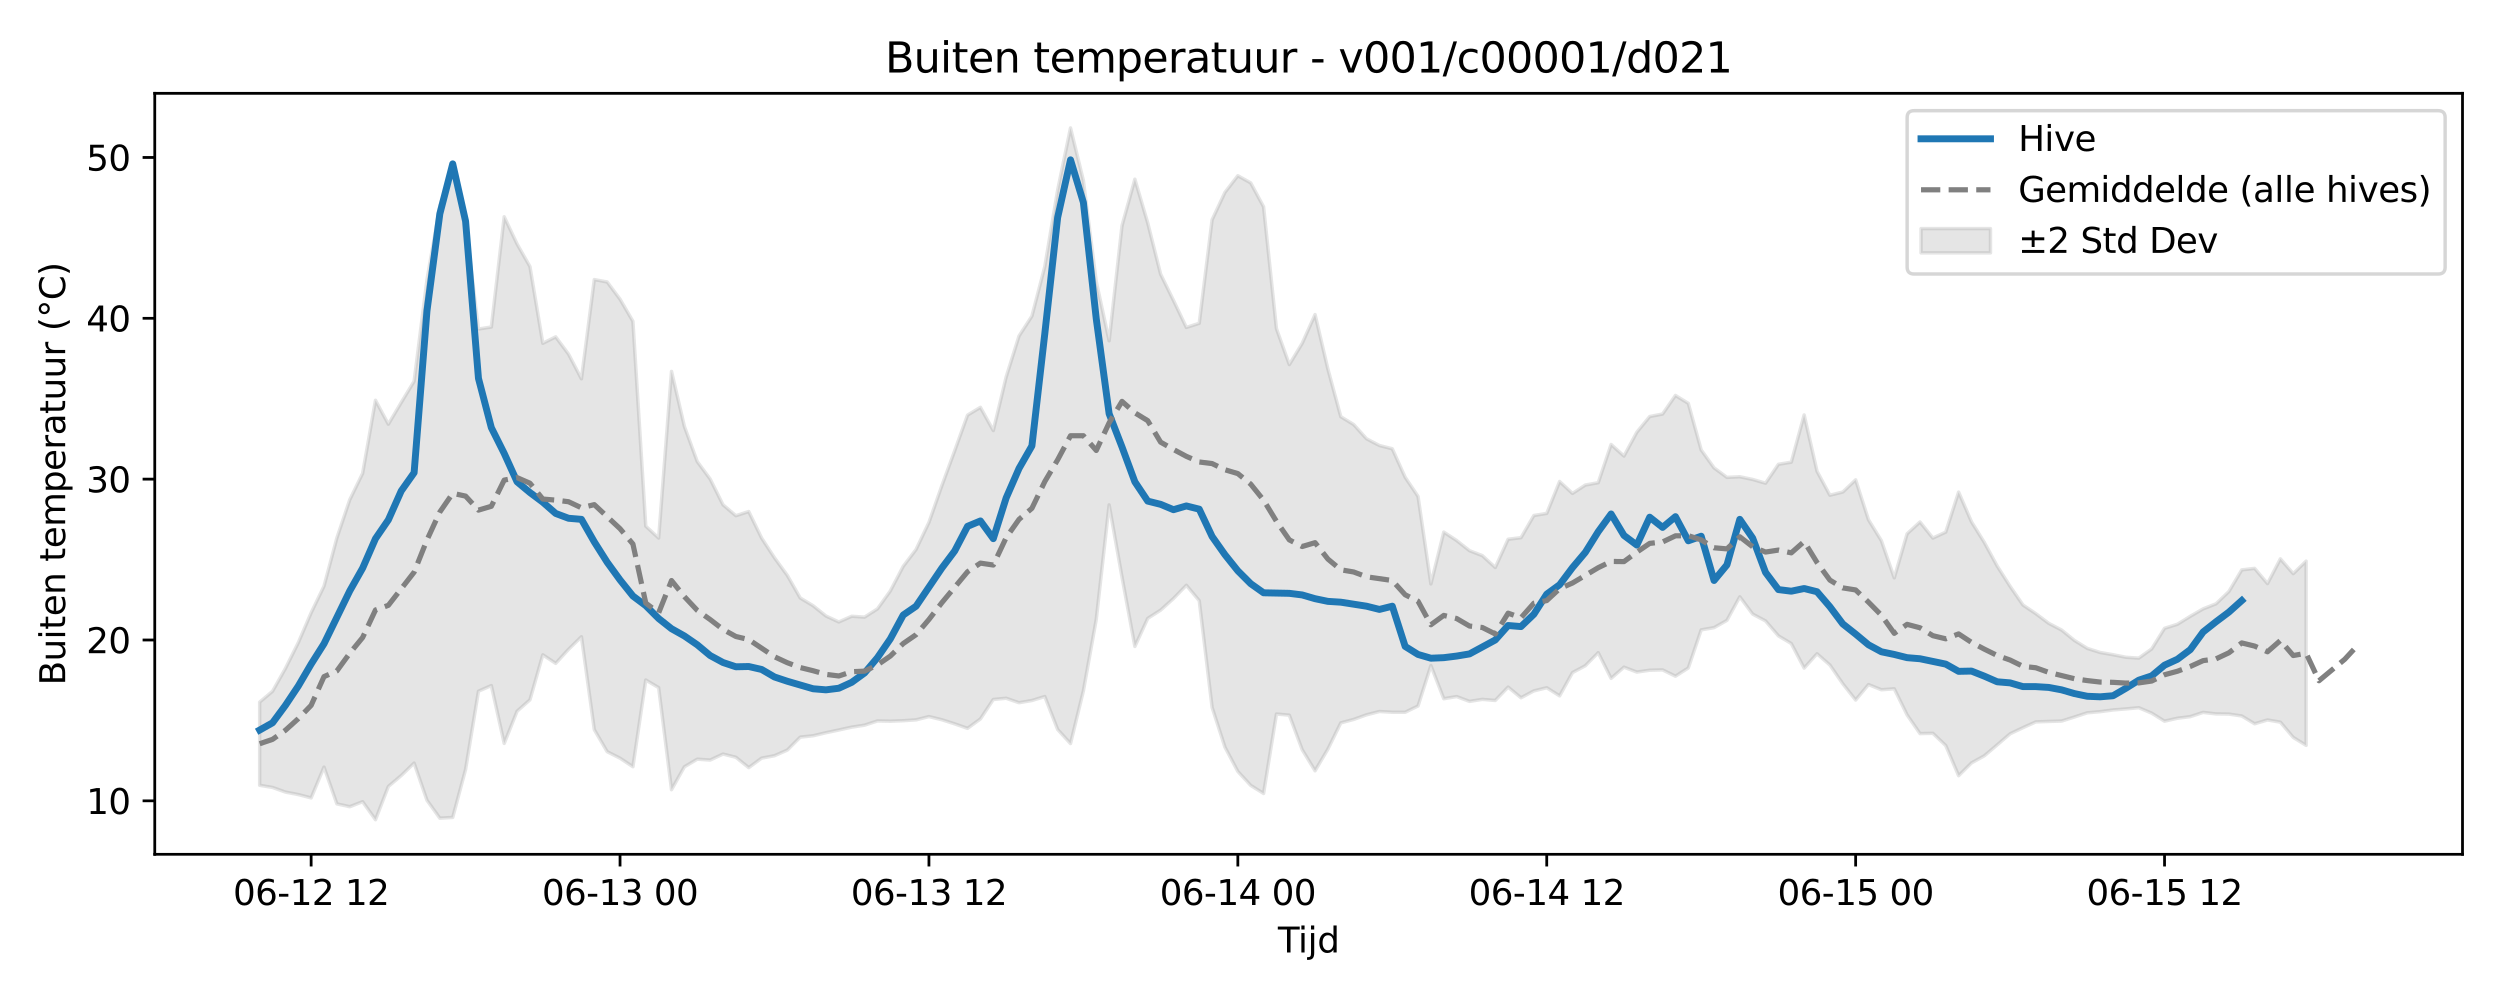 <?xml version="1.0" encoding="utf-8" standalone="no"?>
<!DOCTYPE svg PUBLIC "-//W3C//DTD SVG 1.1//EN"
  "http://www.w3.org/Graphics/SVG/1.1/DTD/svg11.dtd">
<svg xmlns:xlink="http://www.w3.org/1999/xlink" width="720pt" height="288pt" viewBox="0 0 720 288" xmlns="http://www.w3.org/2000/svg" version="1.1">
 <defs>
  <style type="text/css">*{stroke-linejoin: round; stroke-linecap: butt}</style>
 </defs>
 <g id="figure_1">
  <g id="patch_1">
   <path d="M 0 288 
L 720 288 
L 720 0 
L 0 0 
z
" style="fill: #ffffff"/>
  </g>
  <g id="axes_1">
   <g id="patch_2">
    <path d="M 44.57 246.04 
L 709.2 246.04 
L 709.2 26.88 
L 44.57 26.88 
z
" style="fill: #ffffff"/>
   </g>
   <g id="FillBetweenPolyCollection_1">
    <defs>
     <path id="m4a2097f578" d="M 74.78 -85.784 
L 74.78 -61.833 
L 78.487 -61.216 
L 82.194 -59.883 
L 85.901 -59.168 
L 89.608 -58.2 
L 93.314 -67.07 
L 97.021 -56.483 
L 100.728 -55.67 
L 104.435 -57.111 
L 108.142 -51.922 
L 111.848 -61.505 
L 115.555 -64.643 
L 119.262 -68.231 
L 122.969 -57.511 
L 126.676 -52.359 
L 130.383 -52.576 
L 134.089 -66.403 
L 137.796 -88.925 
L 141.503 -90.558 
L 145.21 -73.893 
L 148.917 -83.164 
L 152.623 -86.451 
L 156.33 -99.415 
L 160.037 -96.946 
L 163.744 -100.994 
L 167.451 -104.618 
L 171.157 -77.853 
L 174.864 -71.514 
L 178.571 -69.641 
L 182.278 -67.181 
L 185.985 -92.158 
L 189.691 -89.955 
L 193.398 -60.562 
L 197.105 -67.152 
L 200.812 -69.357 
L 204.519 -69.097 
L 208.225 -70.831 
L 211.932 -69.904 
L 215.639 -66.919 
L 219.346 -69.655 
L 223.053 -70.347 
L 226.759 -71.986 
L 230.466 -75.708 
L 234.173 -76.102 
L 237.88 -76.973 
L 241.587 -77.762 
L 245.293 -78.579 
L 249 -79.149 
L 252.707 -80.369 
L 256.414 -80.294 
L 260.121 -80.433 
L 263.827 -80.681 
L 267.534 -81.624 
L 271.241 -80.72 
L 274.948 -79.532 
L 278.655 -78.229 
L 282.361 -80.953 
L 286.068 -86.542 
L 289.775 -86.902 
L 293.482 -85.616 
L 297.189 -86.25 
L 300.896 -87.398 
L 304.602 -77.901 
L 308.309 -73.849 
L 312.016 -89.037 
L 315.723 -109.618 
L 319.43 -142.597 
L 323.136 -121.799 
L 326.843 -101.817 
L 330.55 -109.901 
L 334.257 -112.279 
L 337.964 -115.623 
L 341.67 -119.439 
L 345.377 -115.006 
L 349.084 -84.276 
L 352.791 -72.808 
L 356.498 -65.82 
L 360.204 -61.804 
L 363.911 -59.478 
L 367.618 -82.362 
L 371.325 -82.032 
L 375.032 -72.085 
L 378.738 -66.012 
L 382.445 -72.278 
L 386.152 -79.812 
L 389.859 -80.804 
L 393.566 -82.131 
L 397.272 -83.088 
L 400.979 -82.876 
L 404.686 -82.867 
L 408.393 -84.676 
L 412.1 -96.313 
L 415.806 -86.762 
L 419.513 -87.388 
L 423.22 -85.996 
L 426.927 -86.579 
L 430.634 -86.266 
L 434.34 -90.113 
L 438.047 -87.04 
L 441.754 -89.022 
L 445.461 -89.929 
L 449.168 -87.594 
L 452.874 -94.288 
L 456.581 -96.273 
L 460.288 -100.03 
L 463.995 -92.621 
L 467.702 -95.855 
L 471.409 -94.442 
L 475.115 -94.973 
L 478.822 -95.071 
L 482.529 -93.25 
L 486.236 -95.631 
L 489.943 -106.598 
L 493.649 -107.235 
L 497.356 -109.329 
L 501.063 -116.124 
L 504.77 -111.134 
L 508.477 -109.176 
L 512.183 -104.873 
L 515.89 -102.658 
L 519.597 -95.593 
L 523.304 -99.708 
L 527.011 -96.475 
L 530.717 -91.089 
L 534.424 -86.385 
L 538.131 -90.846 
L 541.838 -89.345 
L 545.545 -89.629 
L 549.251 -82.093 
L 552.958 -76.725 
L 556.665 -76.807 
L 560.372 -73.285 
L 564.079 -64.593 
L 567.785 -68.276 
L 571.492 -70.329 
L 575.199 -73.475 
L 578.906 -76.666 
L 582.613 -78.428 
L 586.319 -80.096 
L 590.026 -80.225 
L 593.733 -80.329 
L 597.44 -81.503 
L 601.147 -82.715 
L 604.853 -83.041 
L 608.56 -83.53 
L 612.267 -83.832 
L 615.974 -84.18 
L 619.681 -82.611 
L 623.387 -80.3 
L 627.094 -81.146 
L 630.801 -81.606 
L 634.508 -82.833 
L 638.215 -82.397 
L 641.922 -82.346 
L 645.628 -81.799 
L 649.335 -79.553 
L 653.042 -80.651 
L 656.749 -80.015 
L 660.456 -75.625 
L 664.162 -73.333 
L 664.162 -126.396 
L 664.162 -126.396 
L 660.456 -122.792 
L 656.749 -127.049 
L 653.042 -119.928 
L 649.335 -124.307 
L 645.628 -123.875 
L 641.922 -117.646 
L 638.215 -114.106 
L 634.508 -112.65 
L 630.801 -110.505 
L 627.094 -108.212 
L 623.387 -107.05 
L 619.681 -101.111 
L 615.974 -98.461 
L 612.267 -98.707 
L 608.56 -99.446 
L 604.853 -100.089 
L 601.147 -101.265 
L 597.44 -103.557 
L 593.733 -106.558 
L 590.026 -108.49 
L 586.319 -111.269 
L 582.613 -113.761 
L 578.906 -119.152 
L 575.199 -124.968 
L 571.492 -131.768 
L 567.785 -137.732 
L 564.079 -146.28 
L 560.372 -134.756 
L 556.665 -133.037 
L 552.958 -137.673 
L 549.251 -134.287 
L 545.545 -121.573 
L 541.838 -132.285 
L 538.131 -138.298 
L 534.424 -149.81 
L 530.717 -146.29 
L 527.011 -145.383 
L 523.304 -152.289 
L 519.597 -168.5 
L 515.89 -154.898 
L 512.183 -154.279 
L 508.477 -148.843 
L 504.77 -149.921 
L 501.063 -150.696 
L 497.356 -150.517 
L 493.649 -153.255 
L 489.943 -158.421 
L 486.236 -171.833 
L 482.529 -174.111 
L 478.822 -168.764 
L 475.115 -168.039 
L 471.409 -163.526 
L 467.702 -156.657 
L 463.995 -159.994 
L 460.288 -148.981 
L 456.581 -148.313 
L 452.874 -145.896 
L 449.168 -149.332 
L 445.461 -140.142 
L 441.754 -139.536 
L 438.047 -133.149 
L 434.34 -132.701 
L 430.634 -124.565 
L 426.927 -127.974 
L 423.22 -129.405 
L 419.513 -132.337 
L 415.806 -134.765 
L 412.1 -119.83 
L 408.393 -145.035 
L 404.686 -150.549 
L 400.979 -158.749 
L 397.272 -159.696 
L 393.566 -161.631 
L 389.859 -165.737 
L 386.152 -167.991 
L 382.445 -181.675 
L 378.738 -197.412 
L 375.032 -189.125 
L 371.325 -182.997 
L 367.618 -193.352 
L 363.911 -228.445 
L 360.204 -235.332 
L 356.498 -237.389 
L 352.791 -232.614 
L 349.084 -224.698 
L 345.377 -194.894 
L 341.67 -193.704 
L 337.964 -201.483 
L 334.257 -209.047 
L 330.55 -223.779 
L 326.843 -236.392 
L 323.136 -222.998 
L 319.43 -189.847 
L 315.723 -206.922 
L 312.016 -235.996 
L 308.309 -251.158 
L 304.602 -233.257 
L 300.896 -211.208 
L 297.189 -196.96 
L 293.482 -191.241 
L 289.775 -179.433 
L 286.068 -163.999 
L 282.361 -170.691 
L 278.655 -168.452 
L 274.948 -158.171 
L 271.241 -148.094 
L 267.534 -137.55 
L 263.827 -129.757 
L 260.121 -124.888 
L 256.414 -117.814 
L 252.707 -112.643 
L 249 -110.268 
L 245.293 -110.521 
L 241.587 -108.875 
L 237.88 -110.592 
L 234.173 -113.557 
L 230.466 -115.783 
L 226.759 -122.284 
L 223.053 -127.364 
L 219.346 -133.042 
L 215.639 -140.685 
L 211.932 -139.476 
L 208.225 -142.629 
L 204.519 -150.055 
L 200.812 -155.066 
L 197.105 -165.191 
L 193.398 -181.038 
L 189.691 -133.043 
L 185.985 -136.461 
L 182.278 -195.47 
L 178.571 -201.833 
L 174.864 -206.799 
L 171.157 -207.474 
L 167.451 -178.901 
L 163.744 -186.01 
L 160.037 -190.985 
L 156.33 -189.133 
L 152.623 -211.229 
L 148.917 -217.736 
L 145.21 -225.574 
L 141.503 -193.821 
L 137.796 -193.247 
L 134.089 -223.843 
L 130.383 -239.281 
L 126.676 -228.733 
L 122.969 -207.478 
L 119.262 -178.186 
L 115.555 -172.09 
L 111.848 -165.831 
L 108.142 -172.723 
L 104.435 -151.673 
L 100.728 -144.071 
L 97.021 -133.067 
L 93.314 -119.2 
L 89.608 -111.519 
L 85.901 -102.896 
L 82.194 -95.476 
L 78.487 -88.914 
L 74.78 -85.784 
z
" style="stroke: #808080; stroke-opacity: 0.2"/>
    </defs>
    <g clip-path="url(#p353548a39e)">
     <use xlink:href="#m4a2097f578" x="0" y="288" style="fill: #808080; fill-opacity: 0.2; stroke: #808080; stroke-opacity: 0.2"/>
    </g>
   </g>
   <g id="matplotlib.axis_1">
    <g id="xtick_1">
     <g id="line2d_1">
      <defs>
       <path id="m5e27ffb2d6" d="M 0 0 
L 0 3.5 
" style="stroke: #000000; stroke-width: 0.8"/>
      </defs>
      <g>
       <use xlink:href="#m5e27ffb2d6" x="89.608" y="246.04" style="stroke: #000000; stroke-width: 0.8"/>
      </g>
     </g>
     <g id="text_1">
      <!-- 06-12 12 -->
      <g transform="translate(67.127 260.638) scale(0.1 -0.1)">
       <defs>
        <path id="DejaVuSans-30" d="M 2034 4250 
Q 1547 4250 1301 3770 
Q 1056 3291 1056 2328 
Q 1056 1369 1301 889 
Q 1547 409 2034 409 
Q 2525 409 2770 889 
Q 3016 1369 3016 2328 
Q 3016 3291 2770 3770 
Q 2525 4250 2034 4250 
z
M 2034 4750 
Q 2819 4750 3233 4129 
Q 3647 3509 3647 2328 
Q 3647 1150 3233 529 
Q 2819 -91 2034 -91 
Q 1250 -91 836 529 
Q 422 1150 422 2328 
Q 422 3509 836 4129 
Q 1250 4750 2034 4750 
z
" transform="scale(0.016)"/>
        <path id="DejaVuSans-36" d="M 2113 2584 
Q 1688 2584 1439 2293 
Q 1191 2003 1191 1497 
Q 1191 994 1439 701 
Q 1688 409 2113 409 
Q 2538 409 2786 701 
Q 3034 994 3034 1497 
Q 3034 2003 2786 2293 
Q 2538 2584 2113 2584 
z
M 3366 4563 
L 3366 3988 
Q 3128 4100 2886 4159 
Q 2644 4219 2406 4219 
Q 1781 4219 1451 3797 
Q 1122 3375 1075 2522 
Q 1259 2794 1537 2939 
Q 1816 3084 2150 3084 
Q 2853 3084 3261 2657 
Q 3669 2231 3669 1497 
Q 3669 778 3244 343 
Q 2819 -91 2113 -91 
Q 1303 -91 875 529 
Q 447 1150 447 2328 
Q 447 3434 972 4092 
Q 1497 4750 2381 4750 
Q 2619 4750 2861 4703 
Q 3103 4656 3366 4563 
z
" transform="scale(0.016)"/>
        <path id="DejaVuSans-2d" d="M 313 2009 
L 1997 2009 
L 1997 1497 
L 313 1497 
L 313 2009 
z
" transform="scale(0.016)"/>
        <path id="DejaVuSans-31" d="M 794 531 
L 1825 531 
L 1825 4091 
L 703 3866 
L 703 4441 
L 1819 4666 
L 2450 4666 
L 2450 531 
L 3481 531 
L 3481 0 
L 794 0 
L 794 531 
z
" transform="scale(0.016)"/>
        <path id="DejaVuSans-32" d="M 1228 531 
L 3431 531 
L 3431 0 
L 469 0 
L 469 531 
Q 828 903 1448 1529 
Q 2069 2156 2228 2338 
Q 2531 2678 2651 2914 
Q 2772 3150 2772 3378 
Q 2772 3750 2511 3984 
Q 2250 4219 1831 4219 
Q 1534 4219 1204 4116 
Q 875 4013 500 3803 
L 500 4441 
Q 881 4594 1212 4672 
Q 1544 4750 1819 4750 
Q 2544 4750 2975 4387 
Q 3406 4025 3406 3419 
Q 3406 3131 3298 2873 
Q 3191 2616 2906 2266 
Q 2828 2175 2409 1742 
Q 1991 1309 1228 531 
z
" transform="scale(0.016)"/>
        <path id="DejaVuSans-20" transform="scale(0.016)"/>
       </defs>
       <use xlink:href="#DejaVuSans-30"/>
       <use xlink:href="#DejaVuSans-36" transform="translate(63.623 0)"/>
       <use xlink:href="#DejaVuSans-2d" transform="translate(127.246 0)"/>
       <use xlink:href="#DejaVuSans-31" transform="translate(163.33 0)"/>
       <use xlink:href="#DejaVuSans-32" transform="translate(226.953 0)"/>
       <use xlink:href="#DejaVuSans-20" transform="translate(290.576 0)"/>
       <use xlink:href="#DejaVuSans-31" transform="translate(322.363 0)"/>
       <use xlink:href="#DejaVuSans-32" transform="translate(385.986 0)"/>
      </g>
     </g>
    </g>
    <g id="xtick_2">
     <g id="line2d_2">
      <g>
       <use xlink:href="#m5e27ffb2d6" x="178.571" y="246.04" style="stroke: #000000; stroke-width: 0.8"/>
      </g>
     </g>
     <g id="text_2">
      <!-- 06-13 00 -->
      <g transform="translate(156.091 260.638) scale(0.1 -0.1)">
       <defs>
        <path id="DejaVuSans-33" d="M 2597 2516 
Q 3050 2419 3304 2112 
Q 3559 1806 3559 1356 
Q 3559 666 3084 287 
Q 2609 -91 1734 -91 
Q 1441 -91 1130 -33 
Q 819 25 488 141 
L 488 750 
Q 750 597 1062 519 
Q 1375 441 1716 441 
Q 2309 441 2620 675 
Q 2931 909 2931 1356 
Q 2931 1769 2642 2001 
Q 2353 2234 1838 2234 
L 1294 2234 
L 1294 2753 
L 1863 2753 
Q 2328 2753 2575 2939 
Q 2822 3125 2822 3475 
Q 2822 3834 2567 4026 
Q 2313 4219 1838 4219 
Q 1578 4219 1281 4162 
Q 984 4106 628 3988 
L 628 4550 
Q 988 4650 1302 4700 
Q 1616 4750 1894 4750 
Q 2613 4750 3031 4423 
Q 3450 4097 3450 3541 
Q 3450 3153 3228 2886 
Q 3006 2619 2597 2516 
z
" transform="scale(0.016)"/>
       </defs>
       <use xlink:href="#DejaVuSans-30"/>
       <use xlink:href="#DejaVuSans-36" transform="translate(63.623 0)"/>
       <use xlink:href="#DejaVuSans-2d" transform="translate(127.246 0)"/>
       <use xlink:href="#DejaVuSans-31" transform="translate(163.33 0)"/>
       <use xlink:href="#DejaVuSans-33" transform="translate(226.953 0)"/>
       <use xlink:href="#DejaVuSans-20" transform="translate(290.576 0)"/>
       <use xlink:href="#DejaVuSans-30" transform="translate(322.363 0)"/>
       <use xlink:href="#DejaVuSans-30" transform="translate(385.986 0)"/>
      </g>
     </g>
    </g>
    <g id="xtick_3">
     <g id="line2d_3">
      <g>
       <use xlink:href="#m5e27ffb2d6" x="267.534" y="246.04" style="stroke: #000000; stroke-width: 0.8"/>
      </g>
     </g>
     <g id="text_3">
      <!-- 06-13 12 -->
      <g transform="translate(245.054 260.638) scale(0.1 -0.1)">
       <use xlink:href="#DejaVuSans-30"/>
       <use xlink:href="#DejaVuSans-36" transform="translate(63.623 0)"/>
       <use xlink:href="#DejaVuSans-2d" transform="translate(127.246 0)"/>
       <use xlink:href="#DejaVuSans-31" transform="translate(163.33 0)"/>
       <use xlink:href="#DejaVuSans-33" transform="translate(226.953 0)"/>
       <use xlink:href="#DejaVuSans-20" transform="translate(290.576 0)"/>
       <use xlink:href="#DejaVuSans-31" transform="translate(322.363 0)"/>
       <use xlink:href="#DejaVuSans-32" transform="translate(385.986 0)"/>
      </g>
     </g>
    </g>
    <g id="xtick_4">
     <g id="line2d_4">
      <g>
       <use xlink:href="#m5e27ffb2d6" x="356.498" y="246.04" style="stroke: #000000; stroke-width: 0.8"/>
      </g>
     </g>
     <g id="text_4">
      <!-- 06-14 00 -->
      <g transform="translate(334.017 260.638) scale(0.1 -0.1)">
       <defs>
        <path id="DejaVuSans-34" d="M 2419 4116 
L 825 1625 
L 2419 1625 
L 2419 4116 
z
M 2253 4666 
L 3047 4666 
L 3047 1625 
L 3713 1625 
L 3713 1100 
L 3047 1100 
L 3047 0 
L 2419 0 
L 2419 1100 
L 313 1100 
L 313 1709 
L 2253 4666 
z
" transform="scale(0.016)"/>
       </defs>
       <use xlink:href="#DejaVuSans-30"/>
       <use xlink:href="#DejaVuSans-36" transform="translate(63.623 0)"/>
       <use xlink:href="#DejaVuSans-2d" transform="translate(127.246 0)"/>
       <use xlink:href="#DejaVuSans-31" transform="translate(163.33 0)"/>
       <use xlink:href="#DejaVuSans-34" transform="translate(226.953 0)"/>
       <use xlink:href="#DejaVuSans-20" transform="translate(290.576 0)"/>
       <use xlink:href="#DejaVuSans-30" transform="translate(322.363 0)"/>
       <use xlink:href="#DejaVuSans-30" transform="translate(385.986 0)"/>
      </g>
     </g>
    </g>
    <g id="xtick_5">
     <g id="line2d_5">
      <g>
       <use xlink:href="#m5e27ffb2d6" x="445.461" y="246.04" style="stroke: #000000; stroke-width: 0.8"/>
      </g>
     </g>
     <g id="text_5">
      <!-- 06-14 12 -->
      <g transform="translate(422.98 260.638) scale(0.1 -0.1)">
       <use xlink:href="#DejaVuSans-30"/>
       <use xlink:href="#DejaVuSans-36" transform="translate(63.623 0)"/>
       <use xlink:href="#DejaVuSans-2d" transform="translate(127.246 0)"/>
       <use xlink:href="#DejaVuSans-31" transform="translate(163.33 0)"/>
       <use xlink:href="#DejaVuSans-34" transform="translate(226.953 0)"/>
       <use xlink:href="#DejaVuSans-20" transform="translate(290.576 0)"/>
       <use xlink:href="#DejaVuSans-31" transform="translate(322.363 0)"/>
       <use xlink:href="#DejaVuSans-32" transform="translate(385.986 0)"/>
      </g>
     </g>
    </g>
    <g id="xtick_6">
     <g id="line2d_6">
      <g>
       <use xlink:href="#m5e27ffb2d6" x="534.424" y="246.04" style="stroke: #000000; stroke-width: 0.8"/>
      </g>
     </g>
     <g id="text_6">
      <!-- 06-15 00 -->
      <g transform="translate(511.944 260.638) scale(0.1 -0.1)">
       <defs>
        <path id="DejaVuSans-35" d="M 691 4666 
L 3169 4666 
L 3169 4134 
L 1269 4134 
L 1269 2991 
Q 1406 3038 1543 3061 
Q 1681 3084 1819 3084 
Q 2600 3084 3056 2656 
Q 3513 2228 3513 1497 
Q 3513 744 3044 326 
Q 2575 -91 1722 -91 
Q 1428 -91 1123 -41 
Q 819 9 494 109 
L 494 744 
Q 775 591 1075 516 
Q 1375 441 1709 441 
Q 2250 441 2565 725 
Q 2881 1009 2881 1497 
Q 2881 1984 2565 2268 
Q 2250 2553 1709 2553 
Q 1456 2553 1204 2497 
Q 953 2441 691 2322 
L 691 4666 
z
" transform="scale(0.016)"/>
       </defs>
       <use xlink:href="#DejaVuSans-30"/>
       <use xlink:href="#DejaVuSans-36" transform="translate(63.623 0)"/>
       <use xlink:href="#DejaVuSans-2d" transform="translate(127.246 0)"/>
       <use xlink:href="#DejaVuSans-31" transform="translate(163.33 0)"/>
       <use xlink:href="#DejaVuSans-35" transform="translate(226.953 0)"/>
       <use xlink:href="#DejaVuSans-20" transform="translate(290.576 0)"/>
       <use xlink:href="#DejaVuSans-30" transform="translate(322.363 0)"/>
       <use xlink:href="#DejaVuSans-30" transform="translate(385.986 0)"/>
      </g>
     </g>
    </g>
    <g id="xtick_7">
     <g id="line2d_7">
      <g>
       <use xlink:href="#m5e27ffb2d6" x="623.387" y="246.04" style="stroke: #000000; stroke-width: 0.8"/>
      </g>
     </g>
     <g id="text_7">
      <!-- 06-15 12 -->
      <g transform="translate(600.907 260.638) scale(0.1 -0.1)">
       <use xlink:href="#DejaVuSans-30"/>
       <use xlink:href="#DejaVuSans-36" transform="translate(63.623 0)"/>
       <use xlink:href="#DejaVuSans-2d" transform="translate(127.246 0)"/>
       <use xlink:href="#DejaVuSans-31" transform="translate(163.33 0)"/>
       <use xlink:href="#DejaVuSans-35" transform="translate(226.953 0)"/>
       <use xlink:href="#DejaVuSans-20" transform="translate(290.576 0)"/>
       <use xlink:href="#DejaVuSans-31" transform="translate(322.363 0)"/>
       <use xlink:href="#DejaVuSans-32" transform="translate(385.986 0)"/>
      </g>
     </g>
    </g>
    <g id="text_8">
     <!-- Tijd -->
     <g transform="translate(368.035 274.317) scale(0.1 -0.1)">
      <defs>
       <path id="DejaVuSans-54" d="M -19 4666 
L 3928 4666 
L 3928 4134 
L 2272 4134 
L 2272 0 
L 1638 0 
L 1638 4134 
L -19 4134 
L -19 4666 
z
" transform="scale(0.016)"/>
       <path id="DejaVuSans-69" d="M 603 3500 
L 1178 3500 
L 1178 0 
L 603 0 
L 603 3500 
z
M 603 4863 
L 1178 4863 
L 1178 4134 
L 603 4134 
L 603 4863 
z
" transform="scale(0.016)"/>
       <path id="DejaVuSans-6a" d="M 603 3500 
L 1178 3500 
L 1178 -63 
Q 1178 -731 923 -1031 
Q 669 -1331 103 -1331 
L -116 -1331 
L -116 -844 
L 38 -844 
Q 366 -844 484 -692 
Q 603 -541 603 -63 
L 603 3500 
z
M 603 4863 
L 1178 4863 
L 1178 4134 
L 603 4134 
L 603 4863 
z
" transform="scale(0.016)"/>
       <path id="DejaVuSans-64" d="M 2906 2969 
L 2906 4863 
L 3481 4863 
L 3481 0 
L 2906 0 
L 2906 525 
Q 2725 213 2448 61 
Q 2172 -91 1784 -91 
Q 1150 -91 751 415 
Q 353 922 353 1747 
Q 353 2572 751 3078 
Q 1150 3584 1784 3584 
Q 2172 3584 2448 3432 
Q 2725 3281 2906 2969 
z
M 947 1747 
Q 947 1113 1208 752 
Q 1469 391 1925 391 
Q 2381 391 2643 752 
Q 2906 1113 2906 1747 
Q 2906 2381 2643 2742 
Q 2381 3103 1925 3103 
Q 1469 3103 1208 2742 
Q 947 2381 947 1747 
z
" transform="scale(0.016)"/>
      </defs>
      <use xlink:href="#DejaVuSans-54"/>
      <use xlink:href="#DejaVuSans-69" transform="translate(57.959 0)"/>
      <use xlink:href="#DejaVuSans-6a" transform="translate(85.742 0)"/>
      <use xlink:href="#DejaVuSans-64" transform="translate(113.525 0)"/>
     </g>
    </g>
   </g>
   <g id="matplotlib.axis_2">
    <g id="ytick_1">
     <g id="line2d_8">
      <defs>
       <path id="m86457644a9" d="M 0 0 
L -3.5 0 
" style="stroke: #000000; stroke-width: 0.8"/>
      </defs>
      <g>
       <use xlink:href="#m86457644a9" x="44.57" y="230.637" style="stroke: #000000; stroke-width: 0.8"/>
      </g>
     </g>
     <g id="text_9">
      <!-- 10 -->
      <g transform="translate(24.845 234.436) scale(0.1 -0.1)">
       <use xlink:href="#DejaVuSans-31"/>
       <use xlink:href="#DejaVuSans-30" transform="translate(63.623 0)"/>
      </g>
     </g>
    </g>
    <g id="ytick_2">
     <g id="line2d_9">
      <g>
       <use xlink:href="#m86457644a9" x="44.57" y="184.314" style="stroke: #000000; stroke-width: 0.8"/>
      </g>
     </g>
     <g id="text_10">
      <!-- 20 -->
      <g transform="translate(24.845 188.113) scale(0.1 -0.1)">
       <use xlink:href="#DejaVuSans-32"/>
       <use xlink:href="#DejaVuSans-30" transform="translate(63.623 0)"/>
      </g>
     </g>
    </g>
    <g id="ytick_3">
     <g id="line2d_10">
      <g>
       <use xlink:href="#m86457644a9" x="44.57" y="137.991" style="stroke: #000000; stroke-width: 0.8"/>
      </g>
     </g>
     <g id="text_11">
      <!-- 30 -->
      <g transform="translate(24.845 141.79) scale(0.1 -0.1)">
       <use xlink:href="#DejaVuSans-33"/>
       <use xlink:href="#DejaVuSans-30" transform="translate(63.623 0)"/>
      </g>
     </g>
    </g>
    <g id="ytick_4">
     <g id="line2d_11">
      <g>
       <use xlink:href="#m86457644a9" x="44.57" y="91.668" style="stroke: #000000; stroke-width: 0.8"/>
      </g>
     </g>
     <g id="text_12">
      <!-- 40 -->
      <g transform="translate(24.845 95.467) scale(0.1 -0.1)">
       <use xlink:href="#DejaVuSans-34"/>
       <use xlink:href="#DejaVuSans-30" transform="translate(63.623 0)"/>
      </g>
     </g>
    </g>
    <g id="ytick_5">
     <g id="line2d_12">
      <g>
       <use xlink:href="#m86457644a9" x="44.57" y="45.345" style="stroke: #000000; stroke-width: 0.8"/>
      </g>
     </g>
     <g id="text_13">
      <!-- 50 -->
      <g transform="translate(24.845 49.144) scale(0.1 -0.1)">
       <use xlink:href="#DejaVuSans-35"/>
       <use xlink:href="#DejaVuSans-30" transform="translate(63.623 0)"/>
      </g>
     </g>
    </g>
    <g id="text_14">
     <!-- Buiten temperatuur (°C) -->
     <g transform="translate(18.765 197.355) rotate(-90) scale(0.1 -0.1)">
      <defs>
       <path id="DejaVuSans-42" d="M 1259 2228 
L 1259 519 
L 2272 519 
Q 2781 519 3026 730 
Q 3272 941 3272 1375 
Q 3272 1813 3026 2020 
Q 2781 2228 2272 2228 
L 1259 2228 
z
M 1259 4147 
L 1259 2741 
L 2194 2741 
Q 2656 2741 2882 2914 
Q 3109 3088 3109 3444 
Q 3109 3797 2882 3972 
Q 2656 4147 2194 4147 
L 1259 4147 
z
M 628 4666 
L 2241 4666 
Q 2963 4666 3353 4366 
Q 3744 4066 3744 3513 
Q 3744 3084 3544 2831 
Q 3344 2578 2956 2516 
Q 3422 2416 3680 2098 
Q 3938 1781 3938 1306 
Q 3938 681 3513 340 
Q 3088 0 2303 0 
L 628 0 
L 628 4666 
z
" transform="scale(0.016)"/>
       <path id="DejaVuSans-75" d="M 544 1381 
L 544 3500 
L 1119 3500 
L 1119 1403 
Q 1119 906 1312 657 
Q 1506 409 1894 409 
Q 2359 409 2629 706 
Q 2900 1003 2900 1516 
L 2900 3500 
L 3475 3500 
L 3475 0 
L 2900 0 
L 2900 538 
Q 2691 219 2414 64 
Q 2138 -91 1772 -91 
Q 1169 -91 856 284 
Q 544 659 544 1381 
z
M 1991 3584 
L 1991 3584 
z
" transform="scale(0.016)"/>
       <path id="DejaVuSans-74" d="M 1172 4494 
L 1172 3500 
L 2356 3500 
L 2356 3053 
L 1172 3053 
L 1172 1153 
Q 1172 725 1289 603 
Q 1406 481 1766 481 
L 2356 481 
L 2356 0 
L 1766 0 
Q 1100 0 847 248 
Q 594 497 594 1153 
L 594 3053 
L 172 3053 
L 172 3500 
L 594 3500 
L 594 4494 
L 1172 4494 
z
" transform="scale(0.016)"/>
       <path id="DejaVuSans-65" d="M 3597 1894 
L 3597 1613 
L 953 1613 
Q 991 1019 1311 708 
Q 1631 397 2203 397 
Q 2534 397 2845 478 
Q 3156 559 3463 722 
L 3463 178 
Q 3153 47 2828 -22 
Q 2503 -91 2169 -91 
Q 1331 -91 842 396 
Q 353 884 353 1716 
Q 353 2575 817 3079 
Q 1281 3584 2069 3584 
Q 2775 3584 3186 3129 
Q 3597 2675 3597 1894 
z
M 3022 2063 
Q 3016 2534 2758 2815 
Q 2500 3097 2075 3097 
Q 1594 3097 1305 2825 
Q 1016 2553 972 2059 
L 3022 2063 
z
" transform="scale(0.016)"/>
       <path id="DejaVuSans-6e" d="M 3513 2113 
L 3513 0 
L 2938 0 
L 2938 2094 
Q 2938 2591 2744 2837 
Q 2550 3084 2163 3084 
Q 1697 3084 1428 2787 
Q 1159 2491 1159 1978 
L 1159 0 
L 581 0 
L 581 3500 
L 1159 3500 
L 1159 2956 
Q 1366 3272 1645 3428 
Q 1925 3584 2291 3584 
Q 2894 3584 3203 3211 
Q 3513 2838 3513 2113 
z
" transform="scale(0.016)"/>
       <path id="DejaVuSans-6d" d="M 3328 2828 
Q 3544 3216 3844 3400 
Q 4144 3584 4550 3584 
Q 5097 3584 5394 3201 
Q 5691 2819 5691 2113 
L 5691 0 
L 5113 0 
L 5113 2094 
Q 5113 2597 4934 2840 
Q 4756 3084 4391 3084 
Q 3944 3084 3684 2787 
Q 3425 2491 3425 1978 
L 3425 0 
L 2847 0 
L 2847 2094 
Q 2847 2600 2669 2842 
Q 2491 3084 2119 3084 
Q 1678 3084 1418 2786 
Q 1159 2488 1159 1978 
L 1159 0 
L 581 0 
L 581 3500 
L 1159 3500 
L 1159 2956 
Q 1356 3278 1631 3431 
Q 1906 3584 2284 3584 
Q 2666 3584 2933 3390 
Q 3200 3197 3328 2828 
z
" transform="scale(0.016)"/>
       <path id="DejaVuSans-70" d="M 1159 525 
L 1159 -1331 
L 581 -1331 
L 581 3500 
L 1159 3500 
L 1159 2969 
Q 1341 3281 1617 3432 
Q 1894 3584 2278 3584 
Q 2916 3584 3314 3078 
Q 3713 2572 3713 1747 
Q 3713 922 3314 415 
Q 2916 -91 2278 -91 
Q 1894 -91 1617 61 
Q 1341 213 1159 525 
z
M 3116 1747 
Q 3116 2381 2855 2742 
Q 2594 3103 2138 3103 
Q 1681 3103 1420 2742 
Q 1159 2381 1159 1747 
Q 1159 1113 1420 752 
Q 1681 391 2138 391 
Q 2594 391 2855 752 
Q 3116 1113 3116 1747 
z
" transform="scale(0.016)"/>
       <path id="DejaVuSans-72" d="M 2631 2963 
Q 2534 3019 2420 3045 
Q 2306 3072 2169 3072 
Q 1681 3072 1420 2755 
Q 1159 2438 1159 1844 
L 1159 0 
L 581 0 
L 581 3500 
L 1159 3500 
L 1159 2956 
Q 1341 3275 1631 3429 
Q 1922 3584 2338 3584 
Q 2397 3584 2469 3576 
Q 2541 3569 2628 3553 
L 2631 2963 
z
" transform="scale(0.016)"/>
       <path id="DejaVuSans-61" d="M 2194 1759 
Q 1497 1759 1228 1600 
Q 959 1441 959 1056 
Q 959 750 1161 570 
Q 1363 391 1709 391 
Q 2188 391 2477 730 
Q 2766 1069 2766 1631 
L 2766 1759 
L 2194 1759 
z
M 3341 1997 
L 3341 0 
L 2766 0 
L 2766 531 
Q 2569 213 2275 61 
Q 1981 -91 1556 -91 
Q 1019 -91 701 211 
Q 384 513 384 1019 
Q 384 1609 779 1909 
Q 1175 2209 1959 2209 
L 2766 2209 
L 2766 2266 
Q 2766 2663 2505 2880 
Q 2244 3097 1772 3097 
Q 1472 3097 1187 3025 
Q 903 2953 641 2809 
L 641 3341 
Q 956 3463 1253 3523 
Q 1550 3584 1831 3584 
Q 2591 3584 2966 3190 
Q 3341 2797 3341 1997 
z
" transform="scale(0.016)"/>
       <path id="DejaVuSans-28" d="M 1984 4856 
Q 1566 4138 1362 3434 
Q 1159 2731 1159 2009 
Q 1159 1288 1364 580 
Q 1569 -128 1984 -844 
L 1484 -844 
Q 1016 -109 783 600 
Q 550 1309 550 2009 
Q 550 2706 781 3412 
Q 1013 4119 1484 4856 
L 1984 4856 
z
" transform="scale(0.016)"/>
       <path id="DejaVuSans-b0" d="M 1600 4347 
Q 1350 4347 1178 4173 
Q 1006 4000 1006 3750 
Q 1006 3503 1178 3333 
Q 1350 3163 1600 3163 
Q 1850 3163 2022 3333 
Q 2194 3503 2194 3750 
Q 2194 3997 2020 4172 
Q 1847 4347 1600 4347 
z
M 1600 4750 
Q 1800 4750 1984 4673 
Q 2169 4597 2303 4453 
Q 2447 4313 2519 4134 
Q 2591 3956 2591 3750 
Q 2591 3338 2302 3052 
Q 2013 2766 1594 2766 
Q 1172 2766 890 3047 
Q 609 3328 609 3750 
Q 609 4169 896 4459 
Q 1184 4750 1600 4750 
z
" transform="scale(0.016)"/>
       <path id="DejaVuSans-43" d="M 4122 4306 
L 4122 3641 
Q 3803 3938 3442 4084 
Q 3081 4231 2675 4231 
Q 1875 4231 1450 3742 
Q 1025 3253 1025 2328 
Q 1025 1406 1450 917 
Q 1875 428 2675 428 
Q 3081 428 3442 575 
Q 3803 722 4122 1019 
L 4122 359 
Q 3791 134 3420 21 
Q 3050 -91 2638 -91 
Q 1578 -91 968 557 
Q 359 1206 359 2328 
Q 359 3453 968 4101 
Q 1578 4750 2638 4750 
Q 3056 4750 3426 4639 
Q 3797 4528 4122 4306 
z
" transform="scale(0.016)"/>
       <path id="DejaVuSans-29" d="M 513 4856 
L 1013 4856 
Q 1481 4119 1714 3412 
Q 1947 2706 1947 2009 
Q 1947 1309 1714 600 
Q 1481 -109 1013 -844 
L 513 -844 
Q 928 -128 1133 580 
Q 1338 1288 1338 2009 
Q 1338 2731 1133 3434 
Q 928 4138 513 4856 
z
" transform="scale(0.016)"/>
      </defs>
      <use xlink:href="#DejaVuSans-42"/>
      <use xlink:href="#DejaVuSans-75" transform="translate(68.604 0)"/>
      <use xlink:href="#DejaVuSans-69" transform="translate(131.982 0)"/>
      <use xlink:href="#DejaVuSans-74" transform="translate(159.766 0)"/>
      <use xlink:href="#DejaVuSans-65" transform="translate(198.975 0)"/>
      <use xlink:href="#DejaVuSans-6e" transform="translate(260.498 0)"/>
      <use xlink:href="#DejaVuSans-20" transform="translate(323.877 0)"/>
      <use xlink:href="#DejaVuSans-74" transform="translate(355.664 0)"/>
      <use xlink:href="#DejaVuSans-65" transform="translate(394.873 0)"/>
      <use xlink:href="#DejaVuSans-6d" transform="translate(456.396 0)"/>
      <use xlink:href="#DejaVuSans-70" transform="translate(553.809 0)"/>
      <use xlink:href="#DejaVuSans-65" transform="translate(617.285 0)"/>
      <use xlink:href="#DejaVuSans-72" transform="translate(678.809 0)"/>
      <use xlink:href="#DejaVuSans-61" transform="translate(719.922 0)"/>
      <use xlink:href="#DejaVuSans-74" transform="translate(781.201 0)"/>
      <use xlink:href="#DejaVuSans-75" transform="translate(820.41 0)"/>
      <use xlink:href="#DejaVuSans-75" transform="translate(883.789 0)"/>
      <use xlink:href="#DejaVuSans-72" transform="translate(947.168 0)"/>
      <use xlink:href="#DejaVuSans-20" transform="translate(988.281 0)"/>
      <use xlink:href="#DejaVuSans-28" transform="translate(1020.068 0)"/>
      <use xlink:href="#DejaVuSans-b0" transform="translate(1059.082 0)"/>
      <use xlink:href="#DejaVuSans-43" transform="translate(1109.082 0)"/>
      <use xlink:href="#DejaVuSans-29" transform="translate(1178.906 0)"/>
     </g>
    </g>
   </g>
   <g id="line2d_13">
    <path d="M 74.78 210.254 
L 78.487 208.17 
L 82.194 203.152 
L 85.901 197.593 
L 89.608 191.262 
L 93.314 185.395 
L 100.728 170.185 
L 104.435 163.623 
L 108.142 155.13 
L 111.848 149.726 
L 115.555 141.388 
L 119.262 136.138 
L 122.969 89.506 
L 126.676 61.558 
L 130.383 47.198 
L 134.089 63.72 
L 137.796 108.962 
L 141.503 123.168 
L 145.21 130.579 
L 148.917 138.763 
L 152.623 141.851 
L 156.33 144.63 
L 160.037 147.873 
L 163.744 149.263 
L 167.451 149.572 
L 171.157 156.057 
L 174.864 161.924 
L 178.571 167.02 
L 182.278 171.652 
L 185.985 174.431 
L 189.691 178.137 
L 193.398 181.071 
L 197.105 183.156 
L 200.812 185.703 
L 204.519 188.792 
L 208.225 190.799 
L 211.932 192.034 
L 215.639 191.957 
L 219.346 192.806 
L 223.053 194.968 
L 226.759 196.203 
L 234.173 198.365 
L 237.88 198.674 
L 241.587 198.211 
L 245.293 196.512 
L 249 193.81 
L 252.707 189.409 
L 256.414 184.005 
L 260.121 177.134 
L 263.827 174.586 
L 271.241 163.623 
L 274.948 158.682 
L 278.655 151.579 
L 282.361 150.035 
L 286.068 155.13 
L 289.775 143.395 
L 293.482 134.903 
L 297.189 128.417 
L 300.896 96.146 
L 304.602 62.639 
L 308.309 46.04 
L 312.016 58.316 
L 315.723 91.822 
L 319.43 119.153 
L 323.136 128.726 
L 326.843 138.763 
L 330.55 144.322 
L 334.257 145.248 
L 337.964 146.792 
L 341.67 145.711 
L 345.377 146.638 
L 349.084 154.513 
L 352.791 159.763 
L 356.498 164.395 
L 360.204 168.101 
L 363.911 170.726 
L 371.325 170.88 
L 375.032 171.343 
L 378.738 172.424 
L 382.445 173.196 
L 386.152 173.428 
L 393.566 174.586 
L 397.272 175.512 
L 400.979 174.586 
L 404.686 186.167 
L 408.393 188.483 
L 412.1 189.564 
L 415.806 189.409 
L 419.513 188.946 
L 423.22 188.328 
L 430.634 184.314 
L 434.34 180.145 
L 438.047 180.453 
L 441.754 176.902 
L 445.461 171.112 
L 449.168 168.41 
L 452.874 163.468 
L 456.581 159.068 
L 460.288 153.123 
L 463.995 148.027 
L 467.702 154.204 
L 471.409 156.983 
L 475.115 148.954 
L 478.822 151.888 
L 482.529 148.8 
L 486.236 155.748 
L 489.943 154.435 
L 493.649 167.174 
L 497.356 162.696 
L 501.063 149.572 
L 504.77 154.976 
L 508.477 164.858 
L 512.183 169.799 
L 515.89 170.262 
L 519.597 169.49 
L 523.304 170.417 
L 527.011 174.74 
L 530.717 179.681 
L 534.424 182.615 
L 538.131 185.703 
L 541.838 187.711 
L 545.545 188.483 
L 549.251 189.409 
L 552.958 189.718 
L 560.372 191.262 
L 564.079 193.347 
L 567.785 193.269 
L 571.492 194.736 
L 575.199 196.358 
L 578.906 196.666 
L 582.613 197.747 
L 586.319 197.747 
L 590.026 197.979 
L 593.733 198.674 
L 597.44 199.755 
L 601.147 200.527 
L 604.853 200.681 
L 608.56 200.372 
L 612.267 198.211 
L 615.974 195.894 
L 619.681 194.659 
L 623.387 191.571 
L 627.094 189.872 
L 630.801 187.093 
L 634.508 181.998 
L 638.215 179.064 
L 641.922 176.284 
L 645.628 172.965 
L 645.628 172.965 
" clip-path="url(#p353548a39e)" style="fill: none; stroke: #1f77b4; stroke-width: 2; stroke-linecap: square"/>
   </g>
   <g id="line2d_14">
    <path d="M 74.78 214.192 
L 78.487 212.935 
L 82.194 210.321 
L 85.901 206.968 
L 89.608 203.141 
L 93.314 194.865 
L 97.021 193.225 
L 100.728 188.13 
L 104.435 183.608 
L 108.142 175.678 
L 111.848 174.332 
L 119.262 164.792 
L 122.969 155.505 
L 126.676 147.454 
L 130.383 142.072 
L 134.089 142.877 
L 137.796 146.914 
L 141.503 145.811 
L 145.21 138.267 
L 148.917 137.55 
L 152.623 139.16 
L 156.33 143.726 
L 160.037 144.035 
L 163.744 144.498 
L 167.451 146.241 
L 171.157 145.336 
L 178.571 152.263 
L 182.278 156.674 
L 185.985 173.69 
L 189.691 176.501 
L 193.398 167.2 
L 197.105 171.829 
L 200.812 175.788 
L 204.519 178.424 
L 208.225 181.27 
L 211.932 183.31 
L 215.639 184.198 
L 223.053 189.145 
L 226.759 190.865 
L 230.466 192.255 
L 234.173 193.17 
L 237.88 194.218 
L 241.587 194.681 
L 245.293 193.45 
L 249 193.292 
L 252.707 191.494 
L 256.414 188.946 
L 260.121 185.339 
L 263.827 182.781 
L 267.534 178.413 
L 271.241 173.593 
L 278.655 164.66 
L 282.361 162.178 
L 286.068 162.729 
L 289.775 154.833 
L 293.482 149.572 
L 297.189 146.395 
L 300.896 138.697 
L 304.602 132.421 
L 308.309 125.497 
L 312.016 125.484 
L 315.723 129.73 
L 319.43 121.778 
L 323.136 115.601 
L 326.843 118.896 
L 330.55 121.16 
L 334.257 127.337 
L 337.964 129.447 
L 341.67 131.428 
L 345.377 133.05 
L 349.084 133.513 
L 352.791 135.289 
L 356.498 136.395 
L 360.204 139.432 
L 363.911 144.039 
L 367.618 150.143 
L 371.325 155.485 
L 375.032 157.395 
L 378.738 156.288 
L 382.445 161.024 
L 386.152 164.099 
L 389.859 164.729 
L 393.566 166.119 
L 400.979 167.187 
L 404.686 171.292 
L 408.393 173.145 
L 412.1 179.928 
L 415.806 177.237 
L 419.513 178.137 
L 423.22 180.299 
L 426.927 180.724 
L 430.634 182.584 
L 434.34 176.593 
L 438.047 177.906 
L 441.754 173.721 
L 445.461 172.965 
L 449.168 169.537 
L 452.874 167.908 
L 460.288 163.494 
L 463.995 161.693 
L 467.702 161.744 
L 471.409 159.016 
L 475.115 156.494 
L 478.822 156.082 
L 482.529 154.32 
L 486.236 154.268 
L 489.943 155.491 
L 493.649 157.755 
L 497.356 158.077 
L 501.063 154.59 
L 504.77 157.472 
L 508.477 158.991 
L 512.183 158.424 
L 515.89 159.222 
L 519.597 155.954 
L 523.304 162.002 
L 527.011 167.071 
L 530.717 169.31 
L 534.424 169.902 
L 538.131 173.428 
L 541.838 177.185 
L 545.545 182.399 
L 549.251 179.81 
L 552.958 180.801 
L 556.665 183.078 
L 560.372 183.979 
L 564.079 182.564 
L 567.785 184.996 
L 571.492 186.952 
L 575.199 188.779 
L 578.906 190.091 
L 582.613 191.905 
L 586.319 192.317 
L 590.026 193.643 
L 597.44 195.47 
L 601.147 196.01 
L 604.853 196.435 
L 608.56 196.512 
L 612.267 196.731 
L 615.974 196.679 
L 619.681 196.139 
L 623.387 194.325 
L 627.094 193.321 
L 630.801 191.944 
L 634.508 190.258 
L 638.215 189.749 
L 641.922 188.004 
L 645.628 185.163 
L 649.335 186.07 
L 653.042 187.711 
L 656.749 184.468 
L 660.456 188.792 
L 664.162 188.135 
L 667.869 196.049 
L 675.283 189.872 
L 678.99 185.858 
L 678.99 185.858 
" clip-path="url(#p353548a39e)" style="fill: none; stroke-dasharray: 5.55,2.4; stroke-dashoffset: 0; stroke: #808080; stroke-width: 1.5"/>
   </g>
   <g id="patch_3">
    <path d="M 44.57 246.04 
L 44.57 26.88 
" style="fill: none; stroke: #000000; stroke-width: 0.8; stroke-linejoin: miter; stroke-linecap: square"/>
   </g>
   <g id="patch_4">
    <path d="M 709.2 246.04 
L 709.2 26.88 
" style="fill: none; stroke: #000000; stroke-width: 0.8; stroke-linejoin: miter; stroke-linecap: square"/>
   </g>
   <g id="patch_5">
    <path d="M 44.57 246.04 
L 709.2 246.04 
" style="fill: none; stroke: #000000; stroke-width: 0.8; stroke-linejoin: miter; stroke-linecap: square"/>
   </g>
   <g id="patch_6">
    <path d="M 44.57 26.88 
L 709.2 26.88 
" style="fill: none; stroke: #000000; stroke-width: 0.8; stroke-linejoin: miter; stroke-linecap: square"/>
   </g>
   <g id="text_15">
    <!-- Buiten temperatuur - v001/c00001/d021 -->
    <g transform="translate(254.916 20.88) scale(0.12 -0.12)">
     <defs>
      <path id="DejaVuSans-76" d="M 191 3500 
L 800 3500 
L 1894 563 
L 2988 3500 
L 3597 3500 
L 2284 0 
L 1503 0 
L 191 3500 
z
" transform="scale(0.016)"/>
      <path id="DejaVuSans-2f" d="M 1625 4666 
L 2156 4666 
L 531 -594 
L 0 -594 
L 1625 4666 
z
" transform="scale(0.016)"/>
      <path id="DejaVuSans-63" d="M 3122 3366 
L 3122 2828 
Q 2878 2963 2633 3030 
Q 2388 3097 2138 3097 
Q 1578 3097 1268 2742 
Q 959 2388 959 1747 
Q 959 1106 1268 751 
Q 1578 397 2138 397 
Q 2388 397 2633 464 
Q 2878 531 3122 666 
L 3122 134 
Q 2881 22 2623 -34 
Q 2366 -91 2075 -91 
Q 1284 -91 818 406 
Q 353 903 353 1747 
Q 353 2603 823 3093 
Q 1294 3584 2113 3584 
Q 2378 3584 2631 3529 
Q 2884 3475 3122 3366 
z
" transform="scale(0.016)"/>
     </defs>
     <use xlink:href="#DejaVuSans-42"/>
     <use xlink:href="#DejaVuSans-75" transform="translate(68.604 0)"/>
     <use xlink:href="#DejaVuSans-69" transform="translate(131.982 0)"/>
     <use xlink:href="#DejaVuSans-74" transform="translate(159.766 0)"/>
     <use xlink:href="#DejaVuSans-65" transform="translate(198.975 0)"/>
     <use xlink:href="#DejaVuSans-6e" transform="translate(260.498 0)"/>
     <use xlink:href="#DejaVuSans-20" transform="translate(323.877 0)"/>
     <use xlink:href="#DejaVuSans-74" transform="translate(355.664 0)"/>
     <use xlink:href="#DejaVuSans-65" transform="translate(394.873 0)"/>
     <use xlink:href="#DejaVuSans-6d" transform="translate(456.396 0)"/>
     <use xlink:href="#DejaVuSans-70" transform="translate(553.809 0)"/>
     <use xlink:href="#DejaVuSans-65" transform="translate(617.285 0)"/>
     <use xlink:href="#DejaVuSans-72" transform="translate(678.809 0)"/>
     <use xlink:href="#DejaVuSans-61" transform="translate(719.922 0)"/>
     <use xlink:href="#DejaVuSans-74" transform="translate(781.201 0)"/>
     <use xlink:href="#DejaVuSans-75" transform="translate(820.41 0)"/>
     <use xlink:href="#DejaVuSans-75" transform="translate(883.789 0)"/>
     <use xlink:href="#DejaVuSans-72" transform="translate(947.168 0)"/>
     <use xlink:href="#DejaVuSans-20" transform="translate(988.281 0)"/>
     <use xlink:href="#DejaVuSans-2d" transform="translate(1020.068 0)"/>
     <use xlink:href="#DejaVuSans-20" transform="translate(1056.152 0)"/>
     <use xlink:href="#DejaVuSans-76" transform="translate(1087.939 0)"/>
     <use xlink:href="#DejaVuSans-30" transform="translate(1147.119 0)"/>
     <use xlink:href="#DejaVuSans-30" transform="translate(1210.742 0)"/>
     <use xlink:href="#DejaVuSans-31" transform="translate(1274.365 0)"/>
     <use xlink:href="#DejaVuSans-2f" transform="translate(1337.988 0)"/>
     <use xlink:href="#DejaVuSans-63" transform="translate(1371.68 0)"/>
     <use xlink:href="#DejaVuSans-30" transform="translate(1426.66 0)"/>
     <use xlink:href="#DejaVuSans-30" transform="translate(1490.283 0)"/>
     <use xlink:href="#DejaVuSans-30" transform="translate(1553.906 0)"/>
     <use xlink:href="#DejaVuSans-30" transform="translate(1617.529 0)"/>
     <use xlink:href="#DejaVuSans-31" transform="translate(1681.152 0)"/>
     <use xlink:href="#DejaVuSans-2f" transform="translate(1744.775 0)"/>
     <use xlink:href="#DejaVuSans-64" transform="translate(1778.467 0)"/>
     <use xlink:href="#DejaVuSans-30" transform="translate(1841.943 0)"/>
     <use xlink:href="#DejaVuSans-32" transform="translate(1905.566 0)"/>
     <use xlink:href="#DejaVuSans-31" transform="translate(1969.189 0)"/>
    </g>
   </g>
   <g id="legend_1">
    <g id="patch_7">
     <path d="M 551.256 78.914 
L 702.2 78.914 
Q 704.2 78.914 704.2 76.914 
L 704.2 33.88 
Q 704.2 31.88 702.2 31.88 
L 551.256 31.88 
Q 549.256 31.88 549.256 33.88 
L 549.256 76.914 
Q 549.256 78.914 551.256 78.914 
z
" style="fill: #ffffff; opacity: 0.8; stroke: #cccccc; stroke-linejoin: miter"/>
    </g>
    <g id="line2d_15">
     <path d="M 553.256 39.978 
L 563.256 39.978 
L 573.256 39.978 
" style="fill: none; stroke: #1f77b4; stroke-width: 2; stroke-linecap: square"/>
    </g>
    <g id="text_16">
     <!-- Hive -->
     <g transform="translate(581.256 43.478) scale(0.1 -0.1)">
      <defs>
       <path id="DejaVuSans-48" d="M 628 4666 
L 1259 4666 
L 1259 2753 
L 3553 2753 
L 3553 4666 
L 4184 4666 
L 4184 0 
L 3553 0 
L 3553 2222 
L 1259 2222 
L 1259 0 
L 628 0 
L 628 4666 
z
" transform="scale(0.016)"/>
      </defs>
      <use xlink:href="#DejaVuSans-48"/>
      <use xlink:href="#DejaVuSans-69" transform="translate(75.195 0)"/>
      <use xlink:href="#DejaVuSans-76" transform="translate(102.979 0)"/>
      <use xlink:href="#DejaVuSans-65" transform="translate(162.158 0)"/>
     </g>
    </g>
    <g id="line2d_16">
     <path d="M 553.256 54.657 
L 563.256 54.657 
L 573.256 54.657 
" style="fill: none; stroke-dasharray: 5.55,2.4; stroke-dashoffset: 0; stroke: #808080; stroke-width: 1.5"/>
    </g>
    <g id="text_17">
     <!-- Gemiddelde (alle hives) -->
     <g transform="translate(581.256 58.157) scale(0.1 -0.1)">
      <defs>
       <path id="DejaVuSans-47" d="M 3809 666 
L 3809 1919 
L 2778 1919 
L 2778 2438 
L 4434 2438 
L 4434 434 
Q 4069 175 3628 42 
Q 3188 -91 2688 -91 
Q 1594 -91 976 548 
Q 359 1188 359 2328 
Q 359 3472 976 4111 
Q 1594 4750 2688 4750 
Q 3144 4750 3555 4637 
Q 3966 4525 4313 4306 
L 4313 3634 
Q 3963 3931 3569 4081 
Q 3175 4231 2741 4231 
Q 1884 4231 1454 3753 
Q 1025 3275 1025 2328 
Q 1025 1384 1454 906 
Q 1884 428 2741 428 
Q 3075 428 3337 486 
Q 3600 544 3809 666 
z
" transform="scale(0.016)"/>
       <path id="DejaVuSans-6c" d="M 603 4863 
L 1178 4863 
L 1178 0 
L 603 0 
L 603 4863 
z
" transform="scale(0.016)"/>
       <path id="DejaVuSans-68" d="M 3513 2113 
L 3513 0 
L 2938 0 
L 2938 2094 
Q 2938 2591 2744 2837 
Q 2550 3084 2163 3084 
Q 1697 3084 1428 2787 
Q 1159 2491 1159 1978 
L 1159 0 
L 581 0 
L 581 4863 
L 1159 4863 
L 1159 2956 
Q 1366 3272 1645 3428 
Q 1925 3584 2291 3584 
Q 2894 3584 3203 3211 
Q 3513 2838 3513 2113 
z
" transform="scale(0.016)"/>
       <path id="DejaVuSans-73" d="M 2834 3397 
L 2834 2853 
Q 2591 2978 2328 3040 
Q 2066 3103 1784 3103 
Q 1356 3103 1142 2972 
Q 928 2841 928 2578 
Q 928 2378 1081 2264 
Q 1234 2150 1697 2047 
L 1894 2003 
Q 2506 1872 2764 1633 
Q 3022 1394 3022 966 
Q 3022 478 2636 193 
Q 2250 -91 1575 -91 
Q 1294 -91 989 -36 
Q 684 19 347 128 
L 347 722 
Q 666 556 975 473 
Q 1284 391 1588 391 
Q 1994 391 2212 530 
Q 2431 669 2431 922 
Q 2431 1156 2273 1281 
Q 2116 1406 1581 1522 
L 1381 1569 
Q 847 1681 609 1914 
Q 372 2147 372 2553 
Q 372 3047 722 3315 
Q 1072 3584 1716 3584 
Q 2034 3584 2315 3537 
Q 2597 3491 2834 3397 
z
" transform="scale(0.016)"/>
      </defs>
      <use xlink:href="#DejaVuSans-47"/>
      <use xlink:href="#DejaVuSans-65" transform="translate(77.49 0)"/>
      <use xlink:href="#DejaVuSans-6d" transform="translate(139.014 0)"/>
      <use xlink:href="#DejaVuSans-69" transform="translate(236.426 0)"/>
      <use xlink:href="#DejaVuSans-64" transform="translate(264.209 0)"/>
      <use xlink:href="#DejaVuSans-64" transform="translate(327.686 0)"/>
      <use xlink:href="#DejaVuSans-65" transform="translate(391.162 0)"/>
      <use xlink:href="#DejaVuSans-6c" transform="translate(452.686 0)"/>
      <use xlink:href="#DejaVuSans-64" transform="translate(480.469 0)"/>
      <use xlink:href="#DejaVuSans-65" transform="translate(543.945 0)"/>
      <use xlink:href="#DejaVuSans-20" transform="translate(605.469 0)"/>
      <use xlink:href="#DejaVuSans-28" transform="translate(637.256 0)"/>
      <use xlink:href="#DejaVuSans-61" transform="translate(676.27 0)"/>
      <use xlink:href="#DejaVuSans-6c" transform="translate(737.549 0)"/>
      <use xlink:href="#DejaVuSans-6c" transform="translate(765.332 0)"/>
      <use xlink:href="#DejaVuSans-65" transform="translate(793.115 0)"/>
      <use xlink:href="#DejaVuSans-20" transform="translate(854.639 0)"/>
      <use xlink:href="#DejaVuSans-68" transform="translate(886.426 0)"/>
      <use xlink:href="#DejaVuSans-69" transform="translate(949.805 0)"/>
      <use xlink:href="#DejaVuSans-76" transform="translate(977.588 0)"/>
      <use xlink:href="#DejaVuSans-65" transform="translate(1036.768 0)"/>
      <use xlink:href="#DejaVuSans-73" transform="translate(1098.291 0)"/>
      <use xlink:href="#DejaVuSans-29" transform="translate(1150.391 0)"/>
     </g>
    </g>
    <g id="patch_8">
     <path d="M 553.256 72.835 
L 573.256 72.835 
L 573.256 65.835 
L 553.256 65.835 
z
" style="fill: #808080; fill-opacity: 0.2; stroke: #808080; stroke-opacity: 0.2; stroke-linejoin: miter"/>
    </g>
    <g id="text_18">
     <!-- ±2 Std Dev -->
     <g transform="translate(581.256 72.835) scale(0.1 -0.1)">
      <defs>
       <path id="DejaVuSans-b1" d="M 2944 4013 
L 2944 2803 
L 4684 2803 
L 4684 2272 
L 2944 2272 
L 2944 1063 
L 2419 1063 
L 2419 2272 
L 678 2272 
L 678 2803 
L 2419 2803 
L 2419 4013 
L 2944 4013 
z
M 678 531 
L 4684 531 
L 4684 0 
L 678 0 
L 678 531 
z
" transform="scale(0.016)"/>
       <path id="DejaVuSans-53" d="M 3425 4513 
L 3425 3897 
Q 3066 4069 2747 4153 
Q 2428 4238 2131 4238 
Q 1616 4238 1336 4038 
Q 1056 3838 1056 3469 
Q 1056 3159 1242 3001 
Q 1428 2844 1947 2747 
L 2328 2669 
Q 3034 2534 3370 2195 
Q 3706 1856 3706 1288 
Q 3706 609 3251 259 
Q 2797 -91 1919 -91 
Q 1588 -91 1214 -16 
Q 841 59 441 206 
L 441 856 
Q 825 641 1194 531 
Q 1563 422 1919 422 
Q 2459 422 2753 634 
Q 3047 847 3047 1241 
Q 3047 1584 2836 1778 
Q 2625 1972 2144 2069 
L 1759 2144 
Q 1053 2284 737 2584 
Q 422 2884 422 3419 
Q 422 4038 858 4394 
Q 1294 4750 2059 4750 
Q 2388 4750 2728 4690 
Q 3069 4631 3425 4513 
z
" transform="scale(0.016)"/>
       <path id="DejaVuSans-44" d="M 1259 4147 
L 1259 519 
L 2022 519 
Q 2988 519 3436 956 
Q 3884 1394 3884 2338 
Q 3884 3275 3436 3711 
Q 2988 4147 2022 4147 
L 1259 4147 
z
M 628 4666 
L 1925 4666 
Q 3281 4666 3915 4102 
Q 4550 3538 4550 2338 
Q 4550 1131 3912 565 
Q 3275 0 1925 0 
L 628 0 
L 628 4666 
z
" transform="scale(0.016)"/>
      </defs>
      <use xlink:href="#DejaVuSans-b1"/>
      <use xlink:href="#DejaVuSans-32" transform="translate(83.789 0)"/>
      <use xlink:href="#DejaVuSans-20" transform="translate(147.412 0)"/>
      <use xlink:href="#DejaVuSans-53" transform="translate(179.199 0)"/>
      <use xlink:href="#DejaVuSans-74" transform="translate(242.676 0)"/>
      <use xlink:href="#DejaVuSans-64" transform="translate(281.885 0)"/>
      <use xlink:href="#DejaVuSans-20" transform="translate(345.361 0)"/>
      <use xlink:href="#DejaVuSans-44" transform="translate(377.148 0)"/>
      <use xlink:href="#DejaVuSans-65" transform="translate(454.15 0)"/>
      <use xlink:href="#DejaVuSans-76" transform="translate(515.674 0)"/>
     </g>
    </g>
   </g>
  </g>
 </g>
 <defs>
  <clipPath id="p353548a39e">
   <rect x="44.57" y="26.88" width="664.63" height="219.16"/>
  </clipPath>
 </defs>
</svg>
